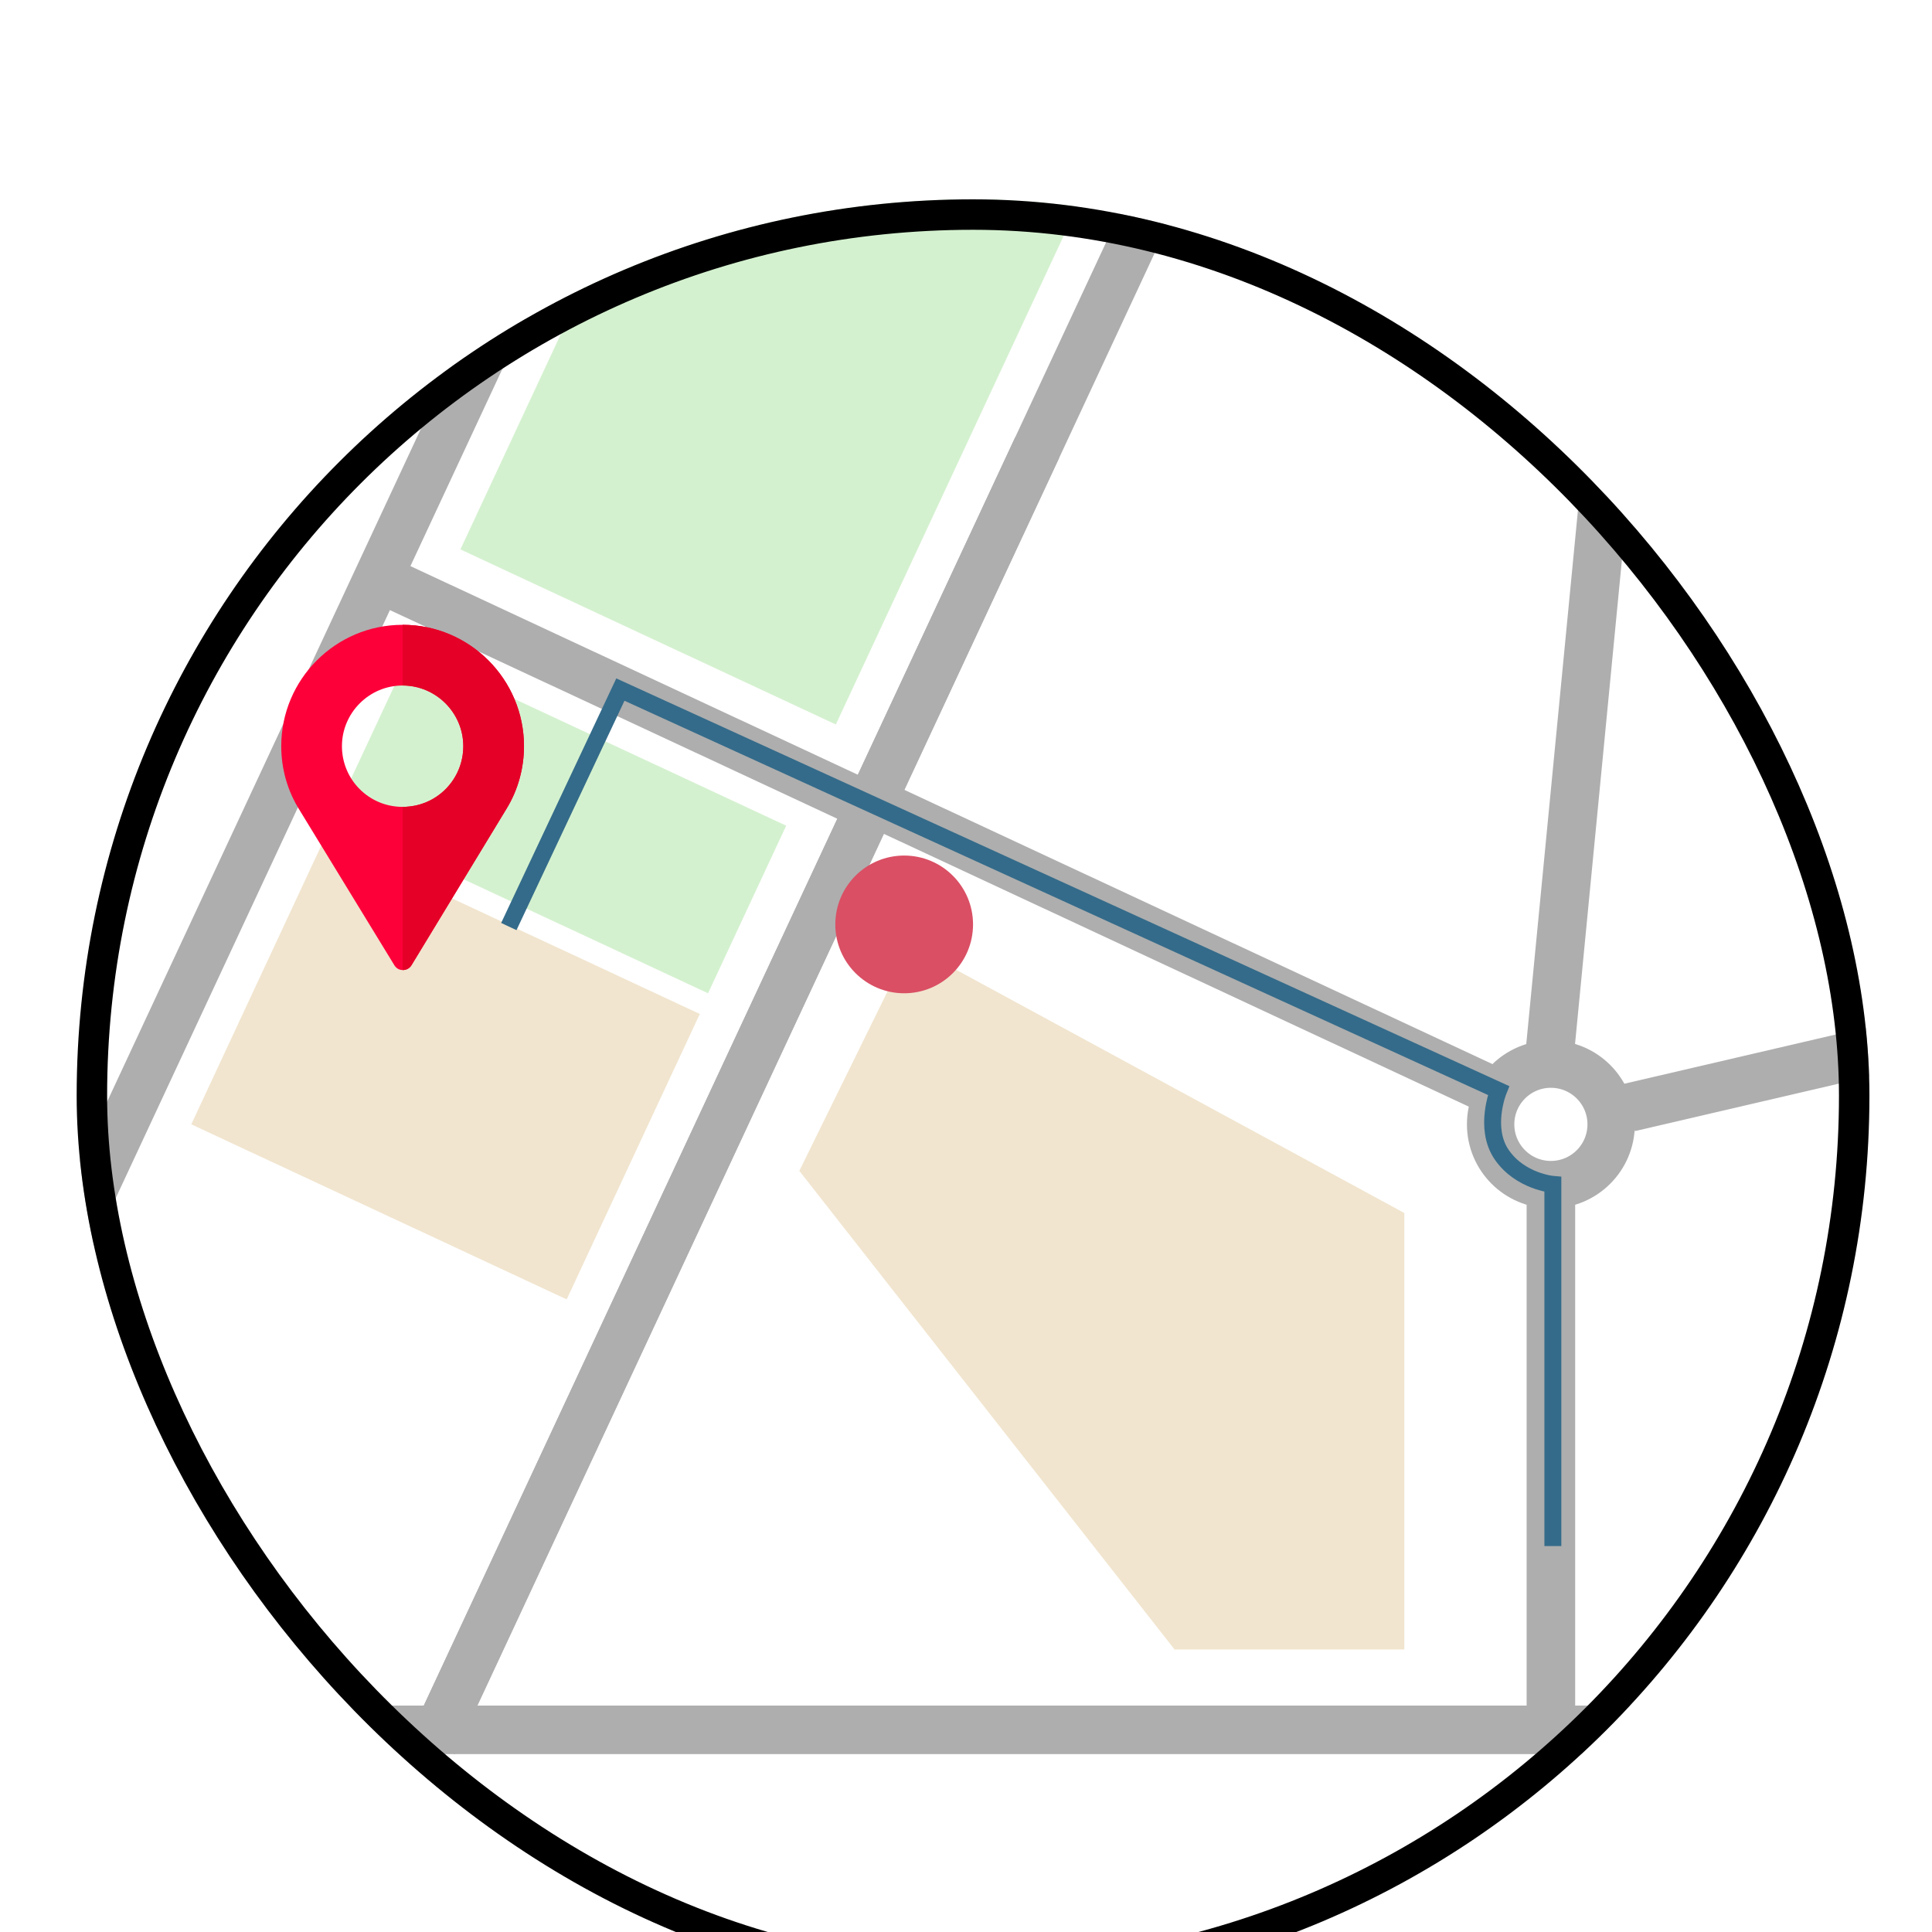 <svg width="126" height="126" viewBox="0 0 126 120" fill="none" xmlns="http://www.w3.org/2000/svg">
<g filter="url(#filter0_d_335_3955)">
<g clip-path="url(#clip0_335_3955)">
<rect width="116.919" height="116.919" rx="58.459" fill="white"/>
<rect x="94.562" y="65.25" width="3.166" height="33.638" fill="#AEAEAE"/>
<rect x="98.022" y="19.115" width="3.166" height="36.377" transform="rotate(5.53 98.022 19.115)" fill="#AEAEAE"/>
<rect x="135.869" y="49.545" width="3.166" height="35.903" transform="rotate(76.895 135.869 49.545)" fill="#AEAEAE"/>
<rect x="52.579" y="41.352" width="3.166" height="42.417" transform="rotate(-65 52.579 41.352)" fill="#AEAEAE"/>
<rect x="20.011" y="26.594" width="3.166" height="34.458" transform="rotate(-65 20.011 26.594)" fill="#AEAEAE"/>
<rect x="61.208" y="15.52" width="3.166" height="93.281" transform="rotate(25 61.208 15.52)" fill="#AEAEAE"/>
<rect x="68.851" y="-0.87" width="3.166" height="111.366" transform="rotate(25 68.851 -0.87)" fill="#AEAEAE"/>
<rect x="27.4" y="4.349" width="3.166" height="70.781" transform="rotate(25 27.4 4.349)" fill="#AEAEAE"/>
<rect x="111.535" y="98.233" width="3.166" height="107.507" transform="rotate(90 111.535 98.233)" fill="#AEAEAE"/>
<circle cx="96.145" cy="60.328" r="3.93" stroke="#AEAEAE" stroke-width="3.09"/>
<path d="M71.603 94.576L47.13 63.361L54.372 48.627L86.586 66.108V94.576H71.603Z" fill="#F1E5CF"/>
<rect x="7.475" y="60.326" width="20.54" height="27.015" transform="rotate(-65 7.475 60.326)" fill="#F1E5CF"/>
<rect x="25.027" y="22.831" width="42.614" height="27.015" transform="rotate(-65 25.027 22.831)" fill="#D4F1CF"/>
<rect x="16.693" y="40.362" width="12.06" height="27.015" transform="rotate(-65 16.693 40.362)" fill="#D4F1CF"/>
<path d="M96.274 87.829V64.243C96.274 64.243 94.15 64.061 92.942 62.312C91.735 60.562 92.73 58.121 92.73 58.121L35.46 31.972L28.184 47.427" stroke="#346B8A" stroke-width="1.104"/>
<g clip-path="url(#clip1_335_3955)">
<path d="M21.258 27.749C16.891 27.749 13.342 31.298 13.342 35.665C13.342 37.142 13.751 38.58 14.529 39.82L20.721 49.953C20.827 50.124 20.985 50.23 21.17 50.256C21.42 50.296 21.697 50.19 21.842 49.94L28.052 39.715C28.79 38.501 29.173 37.089 29.173 35.665C29.173 31.298 25.624 27.749 21.258 27.749ZM21.258 39.622C19.041 39.622 17.3 37.828 17.3 35.665C17.3 33.488 19.081 31.707 21.258 31.707C23.434 31.707 25.215 33.488 25.215 35.665C25.215 37.815 23.5 39.622 21.258 39.622Z" fill="#FD003A"/>
<path d="M21.258 27.749V31.707C23.434 31.707 25.215 33.488 25.215 35.665C25.215 37.815 23.5 39.622 21.258 39.622V50.264C21.483 50.269 21.714 50.161 21.843 49.94L28.052 39.715C28.791 38.501 29.173 37.089 29.173 35.665C29.173 31.298 25.625 27.749 21.258 27.749Z" fill="#E50027"/>
</g>
<circle cx="53.968" cy="47.288" r="4.491" fill="#DA4F64"/>
</g>
<rect x="0.993" y="0.993" width="114.933" height="114.933" rx="57.467" stroke="black" stroke-width="1.986"/>
</g>
<defs>
<filter id="filter0_d_335_3955" x="0" y="0" width="125.919" height="130.919" filterUnits="userSpaceOnUse" color-interpolation-filters="sRGB">
<feFlood flood-opacity="0" result="BackgroundImageFix"/>
<feColorMatrix in="SourceAlpha" type="matrix" values="0 0 0 0 0 0 0 0 0 0 0 0 0 0 0 0 0 0 127 0" result="hardAlpha"/>
<feOffset dx="5" dy="10"/>
<feGaussianBlur stdDeviation="2"/>
<feComposite in2="hardAlpha" operator="out"/>
<feColorMatrix type="matrix" values="0 0 0 0 0 0 0 0 0 0 0 0 0 0 0 0 0 0 0.25 0"/>
<feBlend mode="normal" in2="BackgroundImageFix" result="effect1_dropShadow_335_3955"/>
<feBlend mode="normal" in="SourceGraphic" in2="effect1_dropShadow_335_3955" result="shape"/>
</filter>
<clipPath id="clip0_335_3955">
<rect width="116.919" height="116.919" rx="58.459" fill="white"/>
</clipPath>
<clipPath id="clip1_335_3955">
<rect width="22.515" height="22.515" fill="white" transform="translate(10 27.749)"/>
</clipPath>
</defs>
</svg>
